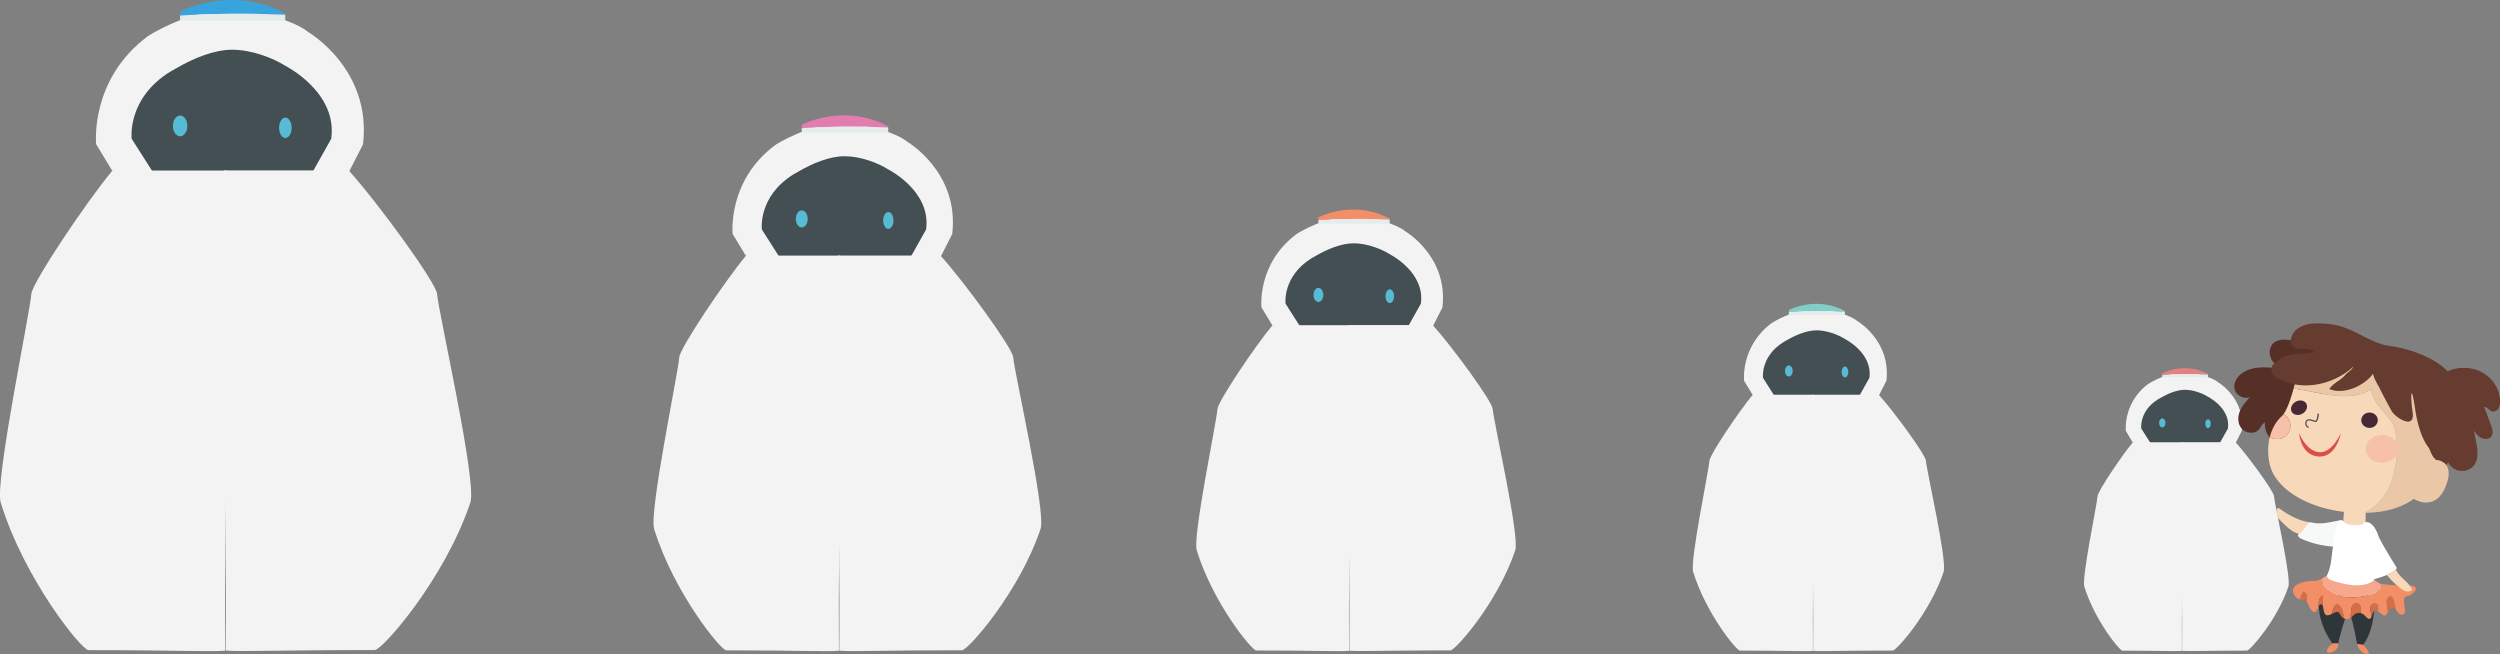 <svg id="Layer_1" data-name="Layer 1" xmlns="http://www.w3.org/2000/svg" viewBox="0 0 2614.88 684.23"><rect x="0" y="0" width="2614.88" height="684.23" fill="#808080" stroke="none"/><defs><style>.cls-1{fill:#f3f3f3;}.cls-2{fill:#444f53;}.cls-3{fill:#56bbd3;}.cls-4{fill:#38a4dd;}.cls-5{fill:#e6ebee;}.cls-6{fill:#e17daf;}.cls-7{fill:#f38f67;}.cls-8{fill:#81cec8;}.cls-9{fill:#e48082;}.cls-10{fill:#f7d8b9;}.cls-11{fill:#f7f8f8;}.cls-12{fill:#2f363a;}.cls-13{fill:#563027;}.cls-14{fill:#eac7a7;}.cls-15{fill:#663c30;}.cls-16{fill:#482834;}.cls-17{fill:#db4e47;}.cls-18{fill:#f7c1a9;}.cls-19{fill:#5b4d52;}.cls-20{fill:#fff;}.cls-21{fill:#d76d47;}.cls-22{fill:#f7a78c;}</style></defs><title>atomo_array</title><path class="cls-1" d="M-0.91,4411.77s-7-67.48,54-112.88c1.68-1.25,43.83-27.84,86.51-27.84,31.43,0,70.25,13.78,81.34,23.49,0,0,66.55,38.6,57.29,117.31L263.42,4441l-40.67,11.32-166.37-.05-40.66-13Z" transform="translate(101.47 -4260.98)"/><path class="cls-2" d="M36.24,4406.12s-5.22-42,40.37-70.18c1.26-.78,5.31-3,6.63-3.75,16.65-9.64,38.36-19.19,58.2-19.19,20.33,0,42.82,8.7,55.43,16.78,0,0,55,27.46,48.08,76.4l-25.86,46.09H65.66Z" transform="translate(101.47 -4260.98)"/><ellipse class="cls-3" cx="188.42" cy="131.69" rx="7.55" ry="10.86"/><ellipse class="cls-3" cx="298.48" cy="133.66" rx="6.57" ry="10.67"/><path class="cls-4" d="M196.87,4276.33v-1.09s-47.4-30.47-110-2.34v4.3C123.4,4275,160.11,4274.93,196.87,4276.33Z" transform="translate(101.47 -4260.98)"/><path class="cls-5" d="M86.91,4277.2v5.6h110v-6.47C160.11,4274.93,123.4,4275,86.91,4277.2Z" transform="translate(101.47 -4260.98)"/><path class="cls-1" d="M132.93,4439.22h130.3c30.21,33.28,91.57,117.57,92.46,129.17,1.52,19.83,42,196.75,34.82,218.22-27.09,80.73-92.34,154.28-99.91,154.28-100.53,0-139.46,1.94-155.89.53C136.18,4767.15,128.5,4606.91,132.93,4439.22Z" transform="translate(101.47 -4260.98)"/><path class="cls-1" d="M135.82,4439.32H16.18c-27.74,33.28-84.07,117.57-84.89,129.17-1.4,19.83-38.59,196.75-32,218.22C-75.81,4867.44-15.89,4941-8.94,4941c92.3,0,128,1.94,143.13.53C132.83,4767.25,139.88,4607,135.82,4439.32Z" transform="translate(101.47 -4260.98)"/><path class="cls-1" d="M664.82,4505.66s-5.74-55.53,44.44-92.89c1.38-1,36.07-22.91,71.19-22.91,25.86,0,57.81,11.34,66.93,19.33,0,0,54.76,31.76,47.14,96.54l-12.18,24L848.87,4539,712,4539l-33.46-10.67Z" transform="translate(101.47 -4260.98)"/><path class="cls-2" d="M695.39,4501s-4.3-34.53,33.22-57.75c1-.64,4.37-2.45,5.46-3.08,13.7-7.93,31.57-15.79,47.9-15.79,16.73,0,35.24,7.16,45.61,13.81,0,0,45.26,22.6,39.57,62.87L845.86,4539H719.6Z" transform="translate(101.47 -4260.98)"/><ellipse class="cls-3" cx="838.59" cy="228.97" rx="6.21" ry="8.94"/><ellipse class="cls-3" cx="929.16" cy="230.59" rx="5.41" ry="8.78"/><path class="cls-6" d="M827.58,4394.2v-0.89s-39-25.07-90.49-1.93v3.54C767.12,4393.09,797.33,4393.05,827.58,4394.2Z" transform="translate(101.47 -4260.98)"/><path class="cls-5" d="M737.09,4394.92v4.61h90.49v-5.32C797.33,4393.05,767.12,4393.09,737.09,4394.92Z" transform="translate(101.47 -4260.98)"/><path class="cls-1" d="M775,4528.25H882.19c24.86,27.39,75.35,96.75,76.09,106.3,1.25,16.32,34.58,161.91,28.65,179.58-22.3,66.43-76,127-82.22,127-82.73,0-114.76,1.59-128.28.43C777.64,4798.12,771.32,4666.25,775,4528.25Z" transform="translate(101.47 -4260.98)"/><path class="cls-1" d="M777.34,4528.33H678.88c-22.83,27.39-69.19,96.75-69.86,106.3-1.15,16.32-31.75,161.91-26.31,179.58,20.47,66.43,69.77,127,75.49,127,76,0,105.37,1.59,117.79.43C774.88,4798.2,780.68,4666.33,777.34,4528.33Z" transform="translate(101.47 -4260.98)"/><path class="cls-1" d="M1217.94,4582.42s-4.73-45.77,36.62-76.55c1.14-.85,29.72-18.88,58.67-18.88,21.31,0,47.64,9.34,55.16,15.93,0,0,45.13,26.18,38.85,79.56l-10,19.76-27.58,7.68-112.83,0-27.58-8.79Z" transform="translate(101.47 -4260.98)"/><path class="cls-2" d="M1243.14,4578.59s-3.54-28.46,27.38-47.59c0.85-.53,3.6-2,4.5-2.54,11.29-6.53,26-13,39.47-13,13.79,0,29,5.9,37.59,11.38,0,0,37.3,18.62,32.61,51.81l-17.54,31.26H1263.09Z" transform="translate(101.47 -4260.98)"/><ellipse class="cls-3" cx="1379" cy="308.49" rx="5.12" ry="7.37"/><ellipse class="cls-3" cx="1453.64" cy="309.83" rx="4.46" ry="7.23"/><path class="cls-7" d="M1352.08,4490.57v-0.74s-32.14-20.66-74.57-1.59v2.91C1302.25,4489.65,1327.15,4489.62,1352.08,4490.57Z" transform="translate(101.47 -4260.98)"/><path class="cls-5" d="M1277.51,4491.16v3.8h74.57v-4.39C1327.15,4489.62,1302.25,4489.65,1277.51,4491.16Z" transform="translate(101.47 -4260.98)"/><path class="cls-1" d="M1308.71,4601h88.37c20.49,22.57,62.1,79.73,62.7,87.6,1,13.45,28.5,133.43,23.61,148-18.37,54.75-62.62,104.63-67.76,104.63-68.17,0-94.58,1.31-105.72.36C1310.92,4823.43,1305.71,4714.76,1308.71,4601Z" transform="translate(101.47 -4260.98)"/><path class="cls-1" d="M1310.67,4601.11h-81.14c-18.81,22.57-57,79.73-57.57,87.6-0.95,13.45-26.17,133.43-21.68,148,16.87,54.75,57.5,104.63,62.21,104.63,62.6,0,86.84,1.31,97.07.36C1308.64,4823.5,1313.43,4714.83,1310.67,4601.11Z" transform="translate(101.47 -4260.98)"/><path class="cls-1" d="M1722.71,4659.18s-3.72-36,28.8-60.21c0.9-.67,23.38-14.85,46.14-14.85,16.76,0,37.47,7.35,43.39,12.53,0,0,35.5,20.59,30.56,62.57l-7.89,15.55-21.69,6-88.74,0-21.69-6.92Z" transform="translate(101.47 -4260.98)"/><path class="cls-2" d="M1742.52,4656.17s-2.78-22.38,21.54-37.43c0.67-.41,2.83-1.59,3.54-2,8.88-5.14,20.46-10.24,31-10.24,10.85,0,22.84,4.64,29.57,9,0,0,29.34,14.65,25.65,40.75l-13.8,24.59h-81.84Z" transform="translate(101.47 -4260.98)"/><ellipse class="cls-3" cx="1871.04" cy="388.02" rx="4.03" ry="5.8"/><ellipse class="cls-3" cx="1929.75" cy="389.07" rx="3.51" ry="5.69"/><path class="cls-8" d="M1828.21,4586.94v-0.58s-25.28-16.25-58.65-1.25v2.29C1789,4586.22,1808.6,4586.19,1828.21,4586.94Z" transform="translate(101.47 -4260.98)"/><path class="cls-5" d="M1769.55,4587.4v3h58.65v-3.45C1808.6,4586.19,1789,4586.22,1769.55,4587.4Z" transform="translate(101.47 -4260.98)"/><path class="cls-1" d="M1794.1,4673.83h69.5c16.11,17.75,48.84,62.71,49.32,68.9,0.81,10.58,22.42,104.95,18.57,116.4-14.45,43.06-49.26,82.3-53.29,82.3-53.62,0-74.39,1-83.15.28C1795.83,4848.75,1791.74,4763.27,1794.1,4673.83Z" transform="translate(101.47 -4260.98)"/><path class="cls-1" d="M1795.64,4673.88h-63.82c-14.8,17.75-44.85,62.71-45.28,68.9-0.75,10.58-20.58,104.95-17.05,116.4,13.27,43.06,45.23,82.3,48.93,82.3,49.23,0,68.3,1,76.35.28C1794,4848.8,1797.81,4763.33,1795.64,4673.88Z" transform="translate(101.47 -4260.98)"/><path class="cls-1" d="M2122,4711.61a57.56,57.56,0,0,1,23.47-49c0.73-.54,19-12.1,37.59-12.1,13.66,0,30.53,6,35.34,10.21,0,0,28.92,16.77,24.89,51l-6.43,12.66-17.67,4.92-72.3,0-17.67-5.63Z" transform="translate(101.47 -4260.98)"/><path class="cls-2" d="M2138.15,4709.15s-2.27-18.23,17.54-30.5c0.55-.34,2.31-1.29,2.88-1.63,7.23-4.19,16.67-8.34,25.29-8.34,8.84,0,18.61,3.78,24.09,7.29,0,0,23.9,11.93,20.89,33.2l-11.24,20h-66.67Z" transform="translate(101.47 -4260.98)"/><ellipse class="cls-3" cx="2261.66" cy="442.33" rx="3.28" ry="4.72"/><ellipse class="cls-3" cx="2309.48" cy="443.18" rx="2.86" ry="4.63"/><path class="cls-9" d="M2208,4652.75v-0.47s-20.6-13.24-47.78-1v1.87C2176,4652.16,2192,4652.14,2208,4652.75Z" transform="translate(101.47 -4260.98)"/><path class="cls-5" d="M2160.17,4653.13v2.43H2208v-2.81C2192,4652.14,2176,4652.16,2160.17,4653.13Z" transform="translate(101.47 -4260.98)"/><path class="cls-1" d="M2180.17,4723.53h56.62c13.13,14.46,39.79,51.09,40.18,56.13,0.66,8.62,18.26,85.5,15.13,94.83-11.77,35.08-40.13,67-43.42,67-43.68,0-60.6.84-67.74,0.23C2181.58,4866,2178.24,4796.4,2180.17,4723.53Z" transform="translate(101.47 -4260.98)"/><path class="cls-1" d="M2181.42,4723.58h-52c-12.05,14.46-36.53,51.09-36.89,56.13-0.61,8.62-16.77,85.5-13.89,94.83,10.81,35.08,36.84,67,39.86,67,40.11,0,55.64.84,62.2,0.23C2180.12,4866.08,2183.19,4796.45,2181.42,4723.58Z" transform="translate(101.47 -4260.98)"/><path class="cls-10" d="M2315.09,4807.36c-11.58-1.52-22.36-7.27-31.56-14-0.86-.63-2.12-1.26-3-0.6a2.17,2.17,0,0,0-.61,1.59c-0.24,2.55-.44,5.25.8,7.53a13.28,13.28,0,0,0,2.38,2.91c6.37,6.38,13.31,14.09,22.62,15.06,1,0.11,2.89-1.51,3.88-1.81a6.69,6.69,0,0,0,3.89-4c0.75-1.73.56-5.07,1.56-6.68" transform="translate(101.47 -4260.98)"/><path class="cls-11" d="M2346.9,4805.12c-9.8,1.49-20.16,4.82-29.76,2.46a4.91,4.91,0,0,0-2-.22,3.65,3.65,0,0,0-1.44.7c-3.92,2.84-5.3,8.07-9.48,10.57a5,5,0,0,0-1.84,1.4c-1,1.69,1.14,3.5,3,4.35a96.57,96.57,0,0,0,34.07,8.32,3.19,3.19,0,0,0,2.67-.67,2.73,2.73,0,0,0,.41-1.86,66.18,66.18,0,0,1,4.4-25" transform="translate(101.47 -4260.98)"/><path class="cls-12" d="M2382.23,4875.82s3.48,39.8-12.16,60l-6-.72s-4.53-24.63-6.74-29.46h-5.11s-7,21.12-8,28.75h-5.91s-22-28.75-11.59-55.5Z" transform="translate(101.47 -4260.98)"/><path class="cls-13" d="M2331.37,4631.54a80.6,80.6,0,0,0-38.57-15c-5.21-.59-10.94-0.56-15.13,2.38-4.61,3.23-6.07,9.36-4.61,14.55s5.37,9.51,9.8,12.94c-13.39-1.56-28.3-2.77-39.08,4.78-5.61,3.93-9.5,10.62-7.93,17s9.94,11,16.11,7.88c-4.24,4.78-8.56,9.69-10.82,15.52s-2.1,12.86,2.11,17.67,13.05,6,17.56,1.47c2.46-2.5,3.48-6.31,6.71-7.88-1,10,6.18,21.73,16.92,21.23,6.17-.29,11.44-4.62,14.26-9.73s3.62-10.94,4.38-16.64c6.81,5.09,17.34,0,21.88-6.9,8.63-13.18,3.66-32.45-10.45-40.56,4.61-5.48,15.15-11.89,16.86-18.67,0.57-2.26-6.3-4.76-7.46-6.81-2.4-4.25-9.36-3.65-13.66-1" transform="translate(101.47 -4260.98)"/><path class="cls-14" d="M2403.72,4710.26c-2.92-13.58-23.37-24.44-24.83-42.09-25.34,14.88-54.32,2.59-81.41-.69,2-7.27,3.11-13,3.11-13,55.89-52.82,155.08,15.18,155.08,15.18s8.8,28-1.24,64.8c-9.93,36.31-33.63,62.92-84.4,63C2401.83,4785.9,2409.4,4741.92,2403.72,4710.26Z" transform="translate(101.47 -4260.98)"/><path class="cls-10" d="M2272.67,4717.94a13.89,13.89,0,1,0,14.32-23.78c4.33-6,8-17.58,10.51-26.69,27.08,3.28,56.07,15.57,81.41.69,1.46,17.65,21.91,28.51,24.83,42.09,5.68,31.67-1.89,75.64-33.68,87.27-0.65,0-1.29,0-2,0-52.1-.58-88.83-24.52-95.13-49.61A60.52,60.52,0,0,1,2272.67,4717.94Z" transform="translate(101.47 -4260.98)"/><path class="cls-15" d="M2359.86,4644.6c-20.69,19.25-56.37,27.21-82.07,10a9.83,9.83,0,0,1-2.85-10.62c1.43-2.65,5.71-5.31,8.56-8,11.42-6.64,24.27-4,35.68-6.64-5.71-6.64-15.7-1.33-21.41-5.31-5.71-5.31-2.85-11.94,1.43-17.25,10-9.29,24.27-8,37.11-6.64,24.27,2.65,41.39,21.23,65.09,23.13a151.86,151.86,0,0,1,15.74,3.66c25.5,7.4,46.24,21,49,36.26,0,0,14.6-10.59,17.89-3.58s-3.77,10.51-11.77,10.51,26.84,3.06,17.42,16.42-19.31-1.31-19.31-1.31,10.26,36-14.83,63.92l-9.65-7.22s-0.47-4.38,2.12-5,13-9.85,6.36-33.93c0,0-2.35-1.78-2.35,13s-0.24,16.1-6.36,17.2-16.72-15.1-21-44.22-5.18-14.89-2.59,3.5-18.13,5.69-22.37-2.19c-1.06-2-2.72-5-4.62-8.56s-4-7.56-6-11.47c-2.79-6.39-7.07-11.7-8.5-18.33-8.56,11.94-30,22.56-45.68,15.92,4.28-6.64,12.85-9.29,17.74-16C2356.47,4648.92,2359.54,4646.29,2359.86,4644.6Z" transform="translate(101.47 -4260.98)"/><ellipse class="cls-16" cx="2478.42" cy="439.52" rx="8.65" ry="8.04"/><path class="cls-16" d="M2296.4,4692.84c2.71,2.94,7.95,2.89,11.7-.1s4.6-7.79,1.89-10.73-7.95-2.89-11.7.1S2293.69,4689.9,2296.4,4692.84Z" transform="translate(101.47 -4260.98)"/><path class="cls-17" d="M2347,4713.8s-9.13,21.58-22.95,20.16-20.85-20.16-20.85-20.16,1.48,23.39,20.36,24.69S2347,4713.8,2347,4713.8Z" transform="translate(101.47 -4260.98)"/><ellipse class="cls-18" cx="2491.43" cy="469.51" rx="17.07" ry="14.51"/><path class="cls-18" d="M2272.67,4717.94a13.89,13.89,0,1,0,14.32-23.78,14.12,14.12,0,0,1-2.07,2.38C2280.16,4700.79,2275.23,4708.13,2272.67,4717.94Z" transform="translate(101.47 -4260.98)"/><path class="cls-19" d="M2313.25,4708.57l0.14-1.35a2.6,2.6,0,0,1-1.6-.91,4.37,4.37,0,0,1-.58-3.56,2.13,2.13,0,0,1,1-1.62c1.33-.76,3.93,0,5.82.62a11.92,11.92,0,0,0,2.46.6c2.51,0.1,3.31-5.41,3.59-8.72l-1.45-.11c-0.38,4.36-1.48,7.48-2,7.48h0a12.13,12.13,0,0,1-2.08-.53c-2.29-.7-5.13-1.57-7-0.48a3.43,3.43,0,0,0-1.64,2.57,5.53,5.53,0,0,0,.88,4.62A4.14,4.14,0,0,0,2313.25,4708.57Z" transform="translate(101.47 -4260.98)"/><path class="cls-10" d="M2372.89,4796.66V4808a23.85,23.85,0,0,1-23.55,0l0.86-11.67Z" transform="translate(101.47 -4260.98)"/><path class="cls-20" d="M2405.45,4854.88s-17.9-28.68-19.25-33.49-6-13.57-11.39-14.23-2.13,3.93-14.73,3-8.7-5.62-13.59-5-8.14,29.74-9.62,42.06a55.92,55.92,0,0,1-5.17,17.29l-9.16,19h63.65l-4.69-16.64S2403.65,4861.22,2405.45,4854.88Z" transform="translate(101.47 -4260.98)"/><path class="cls-14" d="M2445.88,4741.93s22.37,0.22,10.36,28.68-37.91,10.95-36.5,8.1S2416,4740.4,2445.88,4741.93Z" transform="translate(101.47 -4260.98)"/><path class="cls-15" d="M2453,4652.42c11.36-7.72,27.47-8.87,40-2.84s20.75,18.94,20.48,32a12.08,12.08,0,0,1-2,7.17c-1.55,2-4.54,3.33-7,2.36-2.82-1.1-4.5-4.7-7.55-4.45l7.18,19.43c1.51,4.09,2.8,9.21-.51,12.26-2.59,2.39-7,2.18-10.17.44s-5.28-4.65-7.32-7.46l2.37,11.9c1.87,9.4,3.08,20.71-4.69,27a16.66,16.66,0,0,1-16.46,2.07,15.71,15.71,0,0,1-9.46-12.83c-3.86,2-8.87,3.93-12.37,1.42a9.47,9.47,0,0,1-2.51-3c-7.4-12.64-6.82-28-4.07-42.17s7.46-28.12,7.68-42.51" transform="translate(101.47 -4260.98)"/><path class="cls-7" d="M2370.22,4935.32s8.92,9.18,4.88,9.84-10.54-5.2-11.1-10.73Z" transform="translate(101.47 -4260.98)"/><path class="cls-7" d="M2344.17,4933.88s1.31,6.08-6.07,9.07-8-2.88.48-9.07h5.59Z" transform="translate(101.47 -4260.98)"/><path class="cls-21" d="M2383.11,4892.07c3.17,0,3.17,4.54,3,8.51-5.18-3.34-5.77,1.89-7.07,5.24C2378.26,4899.59,2375.4,4893,2383.11,4892.07Z" transform="translate(101.47 -4260.98)"/><path class="cls-21" d="M2363.42,4892.07c4.58,0,4.5,5.35,4.31,10.23a8,8,0,0,0-2.55-.15c-5.41.52-6,4.9-9.56,6.1C2359.79,4902.52,2355.14,4892.07,2363.42,4892.07Z" transform="translate(101.47 -4260.98)"/><path class="cls-21" d="M2345.13,4894.76c3.81,2.43,4.18,8.15,5.26,13.2-6.2-2.39-2.31-10.86-13-4.8l-0.09,0C2338.85,4897.62,2341.46,4890.07,2345.13,4894.76Z" transform="translate(101.47 -4260.98)"/><path class="cls-21" d="M2328.25,4884v11.13c-0.34-1.17-.84-2-1.76-2.06-1.92-.15-2.82,2-3.7,4.13C2323.9,4892.49,2322.56,4886.72,2328.25,4884Z" transform="translate(101.47 -4260.98)"/><path class="cls-21" d="M2310,4881.32c2.29,1.09,1.78,5.74,1.52,9.61a5.23,5.23,0,0,0-5-2.55,6.27,6.27,0,0,1-2.72-.39C2305.94,4883.67,2306.64,4877.09,2310,4881.32Z" transform="translate(101.47 -4260.98)"/><path class="cls-7" d="M2303.64,4871.24c12.29-4.64,16-1,22.77-4.62l1.85,5.3c4.22,6.72,12.66,10.75,21.1,13.44,14.07,1.34,28.13,0,39.39-8.06,1.05-1,.53-3.51-0.38-5.83,2.9,0.58,12,2.07,27.11,1.8,18.64-.34,6.68,10.75,0,11.42s2.81,19.82-4.57,19.15c-4.1-.37-5.38-3.86-6.8-5.9-0.57-6.11-3.2-16.13-6.92-12.58-3.87,2.77-1.75,9.35-1,15.81-2.82,3.92-2,5.75-8.88.31a15.4,15.4,0,0,0-1.25-.9c0.2-4,.2-8.51-3-8.51-7.71.92-4.86,7.52-4.1,13.74-0.46,1.18-1,2.13-1.87,2.38-3,.87-4.51-4.78-9.4-5.89,0.19-4.89.27-10.23-4.31-10.23-8.28,0-3.63,10.46-7.8,16.18a7.42,7.42,0,0,1-4.16,0,7.76,7.76,0,0,1-1.07-.33c-1.07-5-1.44-10.77-5.26-13.2-3.68-4.68-6.28,2.87-7.82,8.45-8.71,4.88-7.84-3.86-9.06-8.06V4884c-5.69,2.72-4.35,8.49-5.46,13.2-1,2.55-2.06,5.06-4.74,3.6-3.21-1.75-4.33-6.77-6.57-9.88,0.27-3.87.77-8.51-1.52-9.61-3.32-4.23-4,2.36-6.24,6.67C2297.67,4885.82,2292,4875.62,2303.64,4871.24Z" transform="translate(101.47 -4260.98)"/><path class="cls-22" d="M2388.74,4877.29c-11.25,8.06-25.32,9.41-39.39,8.06-8.44-2.69-16.88-6.72-21.1-13.44l-1.85-5.3a20.54,20.54,0,0,0,1.85-1.09c8.09-5.38-.35-0.34,10.55,3s31.3,9.07,43.26-1l5.28,3.7s0.34,0.08,1,.22C2389.27,4873.78,2389.79,4876.28,2388.74,4877.29Z" transform="translate(101.47 -4260.98)"/><path class="cls-21" d="M2397.18,4885.35c3.72-3.55,6.35,6.47,6.92,12.58-1.13-1.63-2.35-2.35-5.16.19a18.8,18.8,0,0,0-2.73,3C2395.43,4894.7,2393.31,4888.12,2397.18,4885.35Z" transform="translate(101.47 -4260.98)"/><path class="cls-10" d="M2404.5,4856.58c3.63,8.6,12.57,12,16.58,20.46a1.13,1.13,0,0,1-.56,1.79,8.46,8.46,0,0,1-7.12,0,23.4,23.4,0,0,1-5.93-4.06,79,79,0,0,1-10.18-9.75c-0.33-.4-0.83-0.91-1.14-1.32-0.48-.62-1.6-1.08-1.06-1.32,3.59-1.56,8.05-3.79,9.42-5.78" transform="translate(101.47 -4260.98)"/></svg>